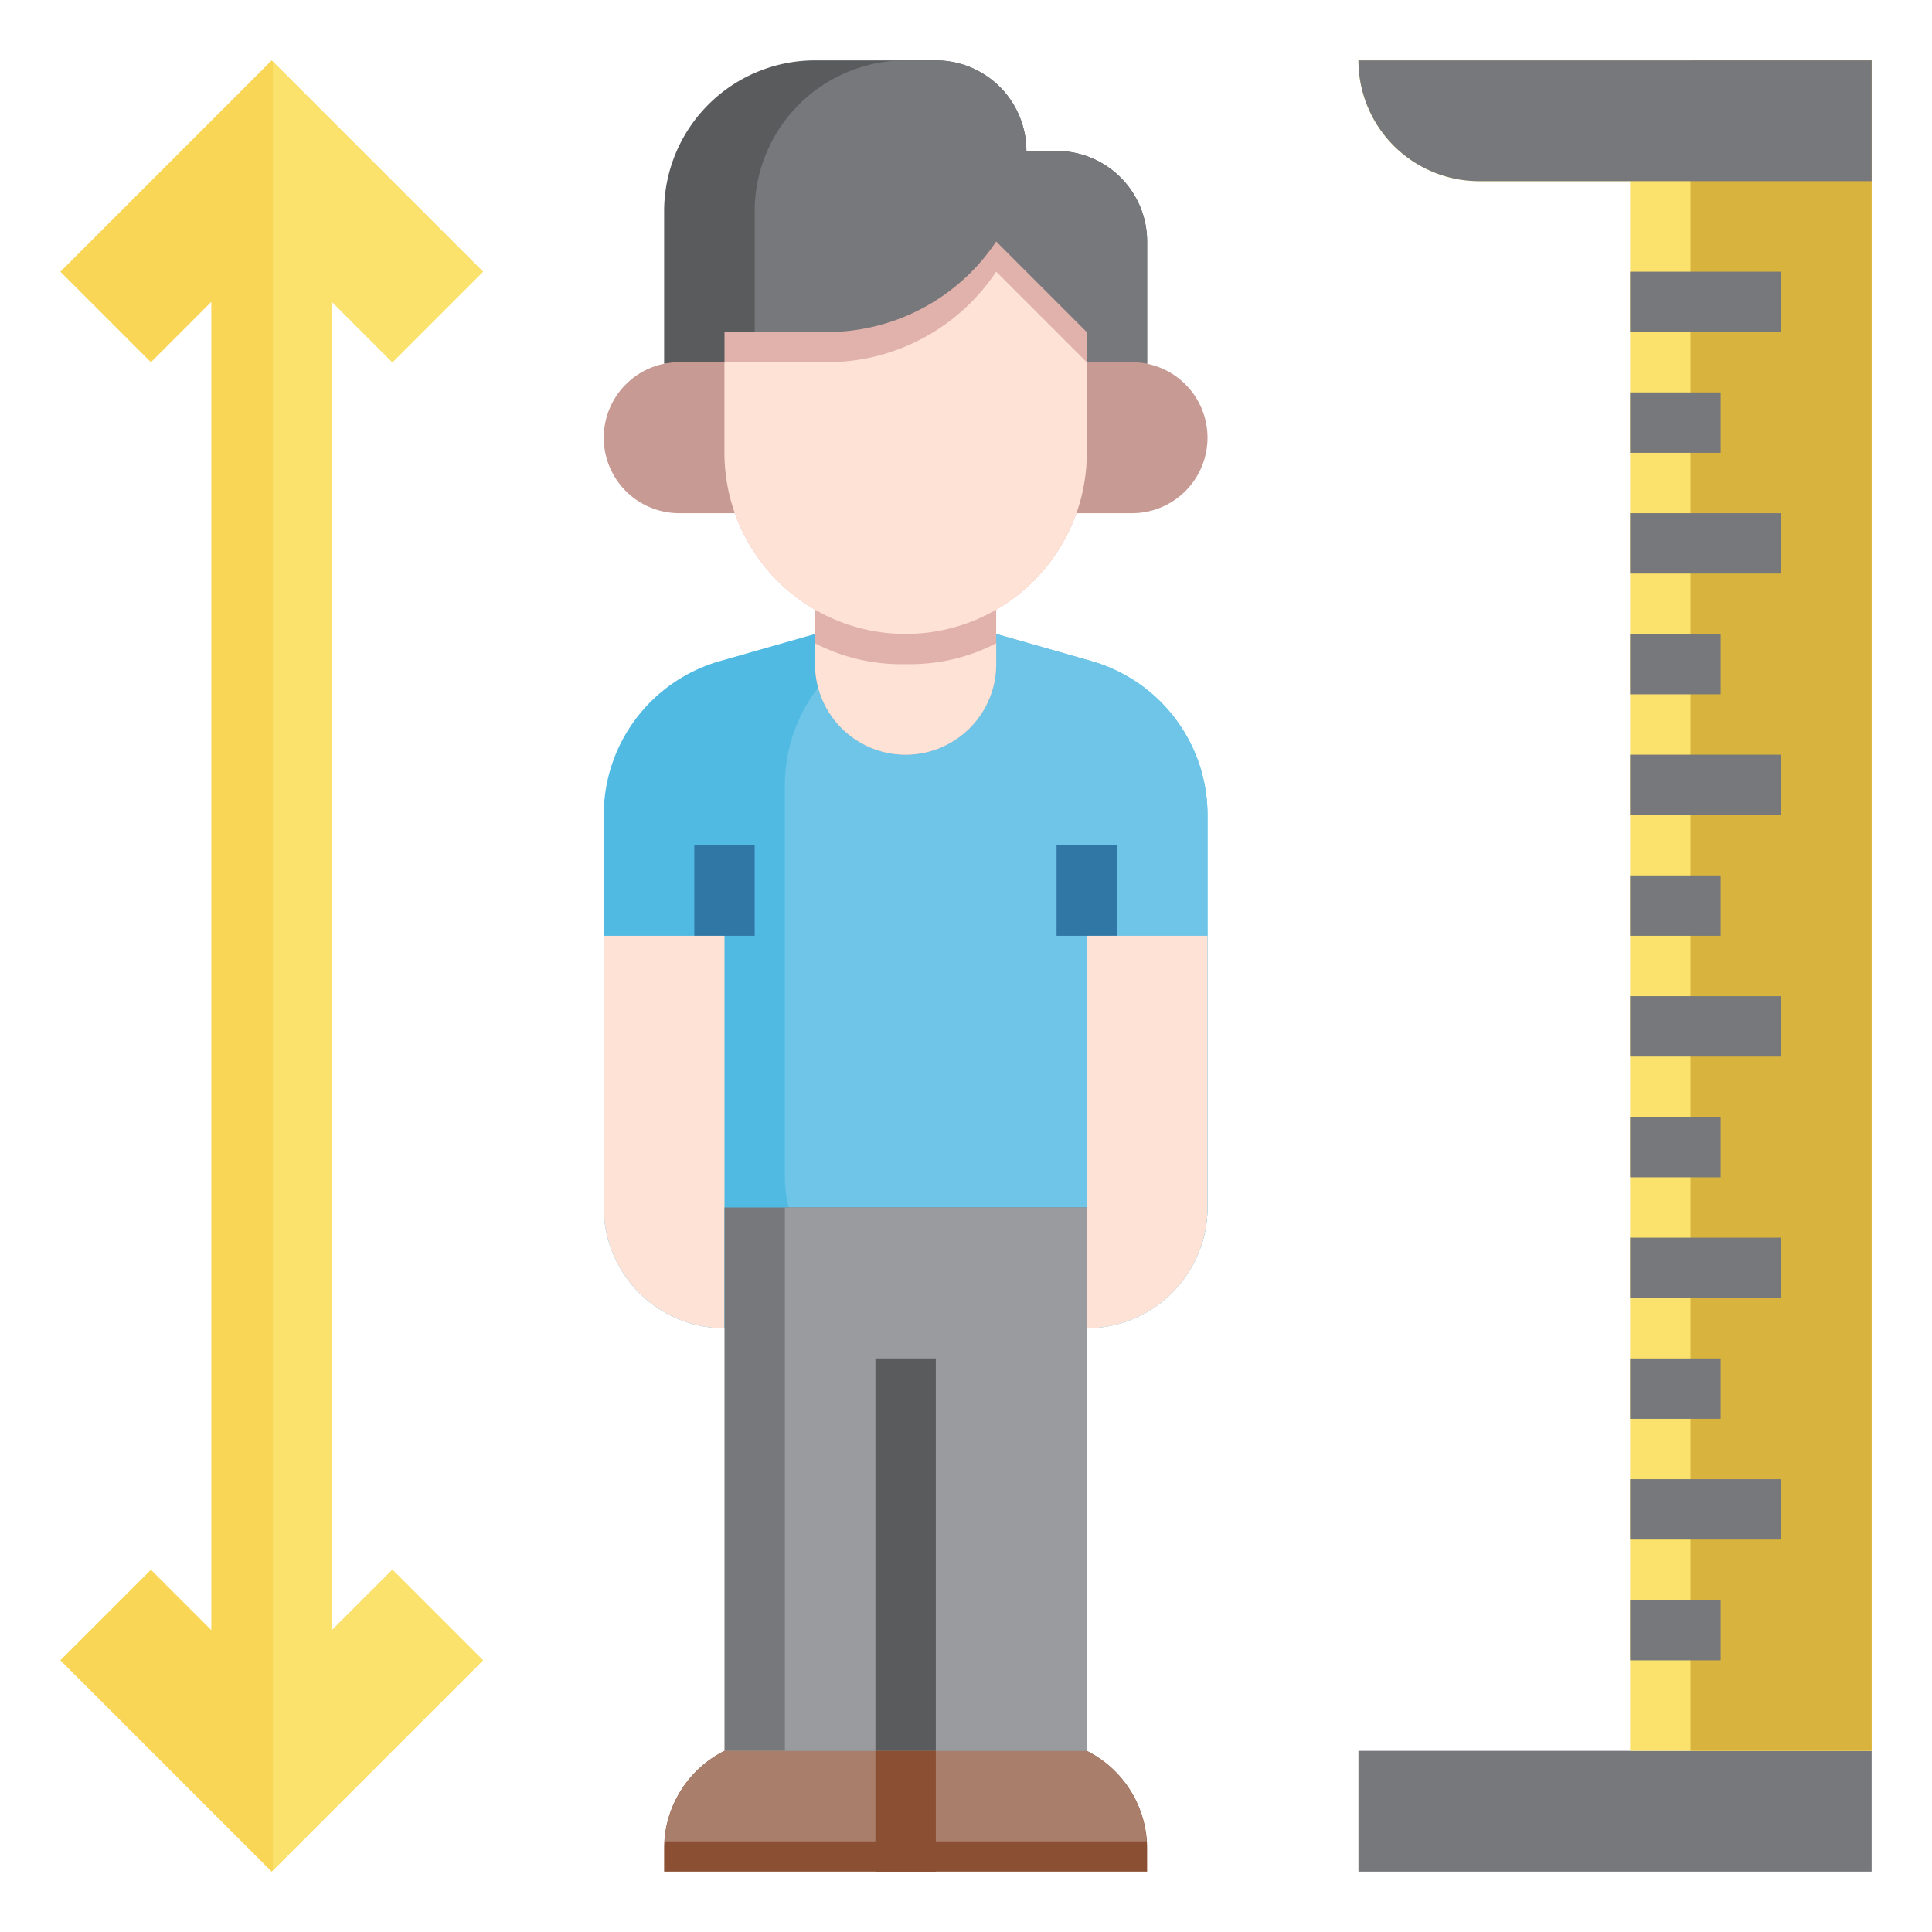 <svg xmlns="http://www.w3.org/2000/svg" data-name="Layer 3" viewBox="0 0 64 64"><path fill="#50bae3" d="M36,44h0a4,4,0,0,0,4-4V27h0a5.3,5.3,0,0,0-3.846-5.1L33,21H27l-3.154.9A5.3,5.3,0,0,0,20,27h0V40a4,4,0,0,0,4,4H36Z"/><path fill="#6ec5e7" d="M36.154,21.9,33,21H29.584A5.292,5.292,0,0,0,26,26V39a4,4,0,0,0,4,4h8.62A3.972,3.972,0,0,0,40,40V27A5.3,5.3,0,0,0,36.154,21.9Z"/><path fill="#5a5b5d" d="M22,12.05V7a5,5,0,0,1,5-5h4a3,3,0,0,1,3,3h1a3,3,0,0,1,3,3v4.05Z"/><path fill="#77787c" d="M35,5H34a3,3,0,0,0-3-3H30a5,5,0,0,0-5,5v5.05H38V8A3,3,0,0,0,35,5Z"/><path fill="#c89a94" d="M24 12H22.5A2.5 2.5 0 0020 14.5h0A2.5 2.5 0 0022.5 17h1.842M36 12h1.5A2.5 2.5 0 0140 14.5h0A2.5 2.5 0 0137.5 17H35.658"/><path fill="#e1b2ab" d="M27,20.2V22a3,3,0,0,0,3,3h0a3,3,0,0,0,3-3V20.2Z"/><path fill="#fee2d6" d="M27,21.31V22a3,3,0,0,0,6,0v-.69A6.19,6.19,0,0,1,30,22,6.19,6.19,0,0,1,27,21.31Z"/><rect width="2" height="3" x="23" y="28" fill="#3177a6"/><rect width="2" height="3" x="35" y="28" fill="#3177a6"/><path fill="#fee2d6" d="M24,31H20v9a4,4,0,0,0,4,4h0"/><path fill="#8b5034" d="M36,58h0a3.618,3.618,0,0,1,2,3.236V62H22v-.764A3.618,3.618,0,0,1,24,58h0"/><path fill="#a97e6a" d="M24,58a3.614,3.614,0,0,0-1.984,3H37.983A3.61,3.61,0,0,0,36,58Z"/><rect width="17" height="4" x="45" y="58" fill="#77787c"/><path fill="#fbe26c" d="M54,58V6H49a4,4,0,0,1-4-4H62V58Z"/><rect width="6" height="56" x="56" y="2" fill="#d8b43e"/><rect width="5" height="2" x="54" y="9" fill="#77787c"/><rect width="3" height="2" x="54" y="13" fill="#77787c"/><rect width="5" height="2" x="54" y="17" fill="#77787c"/><rect width="3" height="2" x="54" y="21" fill="#77787c"/><rect width="5" height="2" x="54" y="25" fill="#77787c"/><rect width="3" height="2" x="54" y="29" fill="#77787c"/><rect width="5" height="2" x="54" y="33" fill="#77787c"/><rect width="3" height="2" x="54" y="37" fill="#77787c"/><rect width="5" height="2" x="54" y="41" fill="#77787c"/><rect width="3" height="2" x="54" y="45" fill="#77787c"/><rect width="5" height="2" x="54" y="49" fill="#77787c"/><rect width="3" height="2" x="54" y="53" fill="#77787c"/><polygon fill="#f9d655" points="13 52 16 55 9 62 2 55 5 52 7 54 7 10 5 12 2 9 9 2 16 9 13 12 11 10 11 54 13 52"/><polygon fill="#fbe26c" points="13 52 11 54 11 10 13 12 16 9 9.04 2.04 9.04 61.96 16 55 13 52"/><path fill="#77787c" d="M45,2a4,4,0,0,0,4,4H62V2Z"/><path fill="#e1b2ab" d="M36,11v4a6,6,0,0,1-6,6h0a6,6,0,0,1-6-6V11h3.394A6.737,6.737,0,0,0,33,8h0Z"/><path fill="#fee2d6" d="M27.394 12H24v3a6 6 0 0012 0V12L33 9A6.738 6.738 0 0127.394 12zM36 31h4v9a4 4 0 01-4 4h0"/><rect width="12" height="18" x="24" y="40" fill="#77787c"/><rect width="10" height="18" x="26" y="40" fill="#9a9b9f"/><rect width="2" height="13" x="29" y="45" fill="#5a5b5d"/><rect width="2" height="4" x="29" y="58" fill="#8b5034"/></svg>